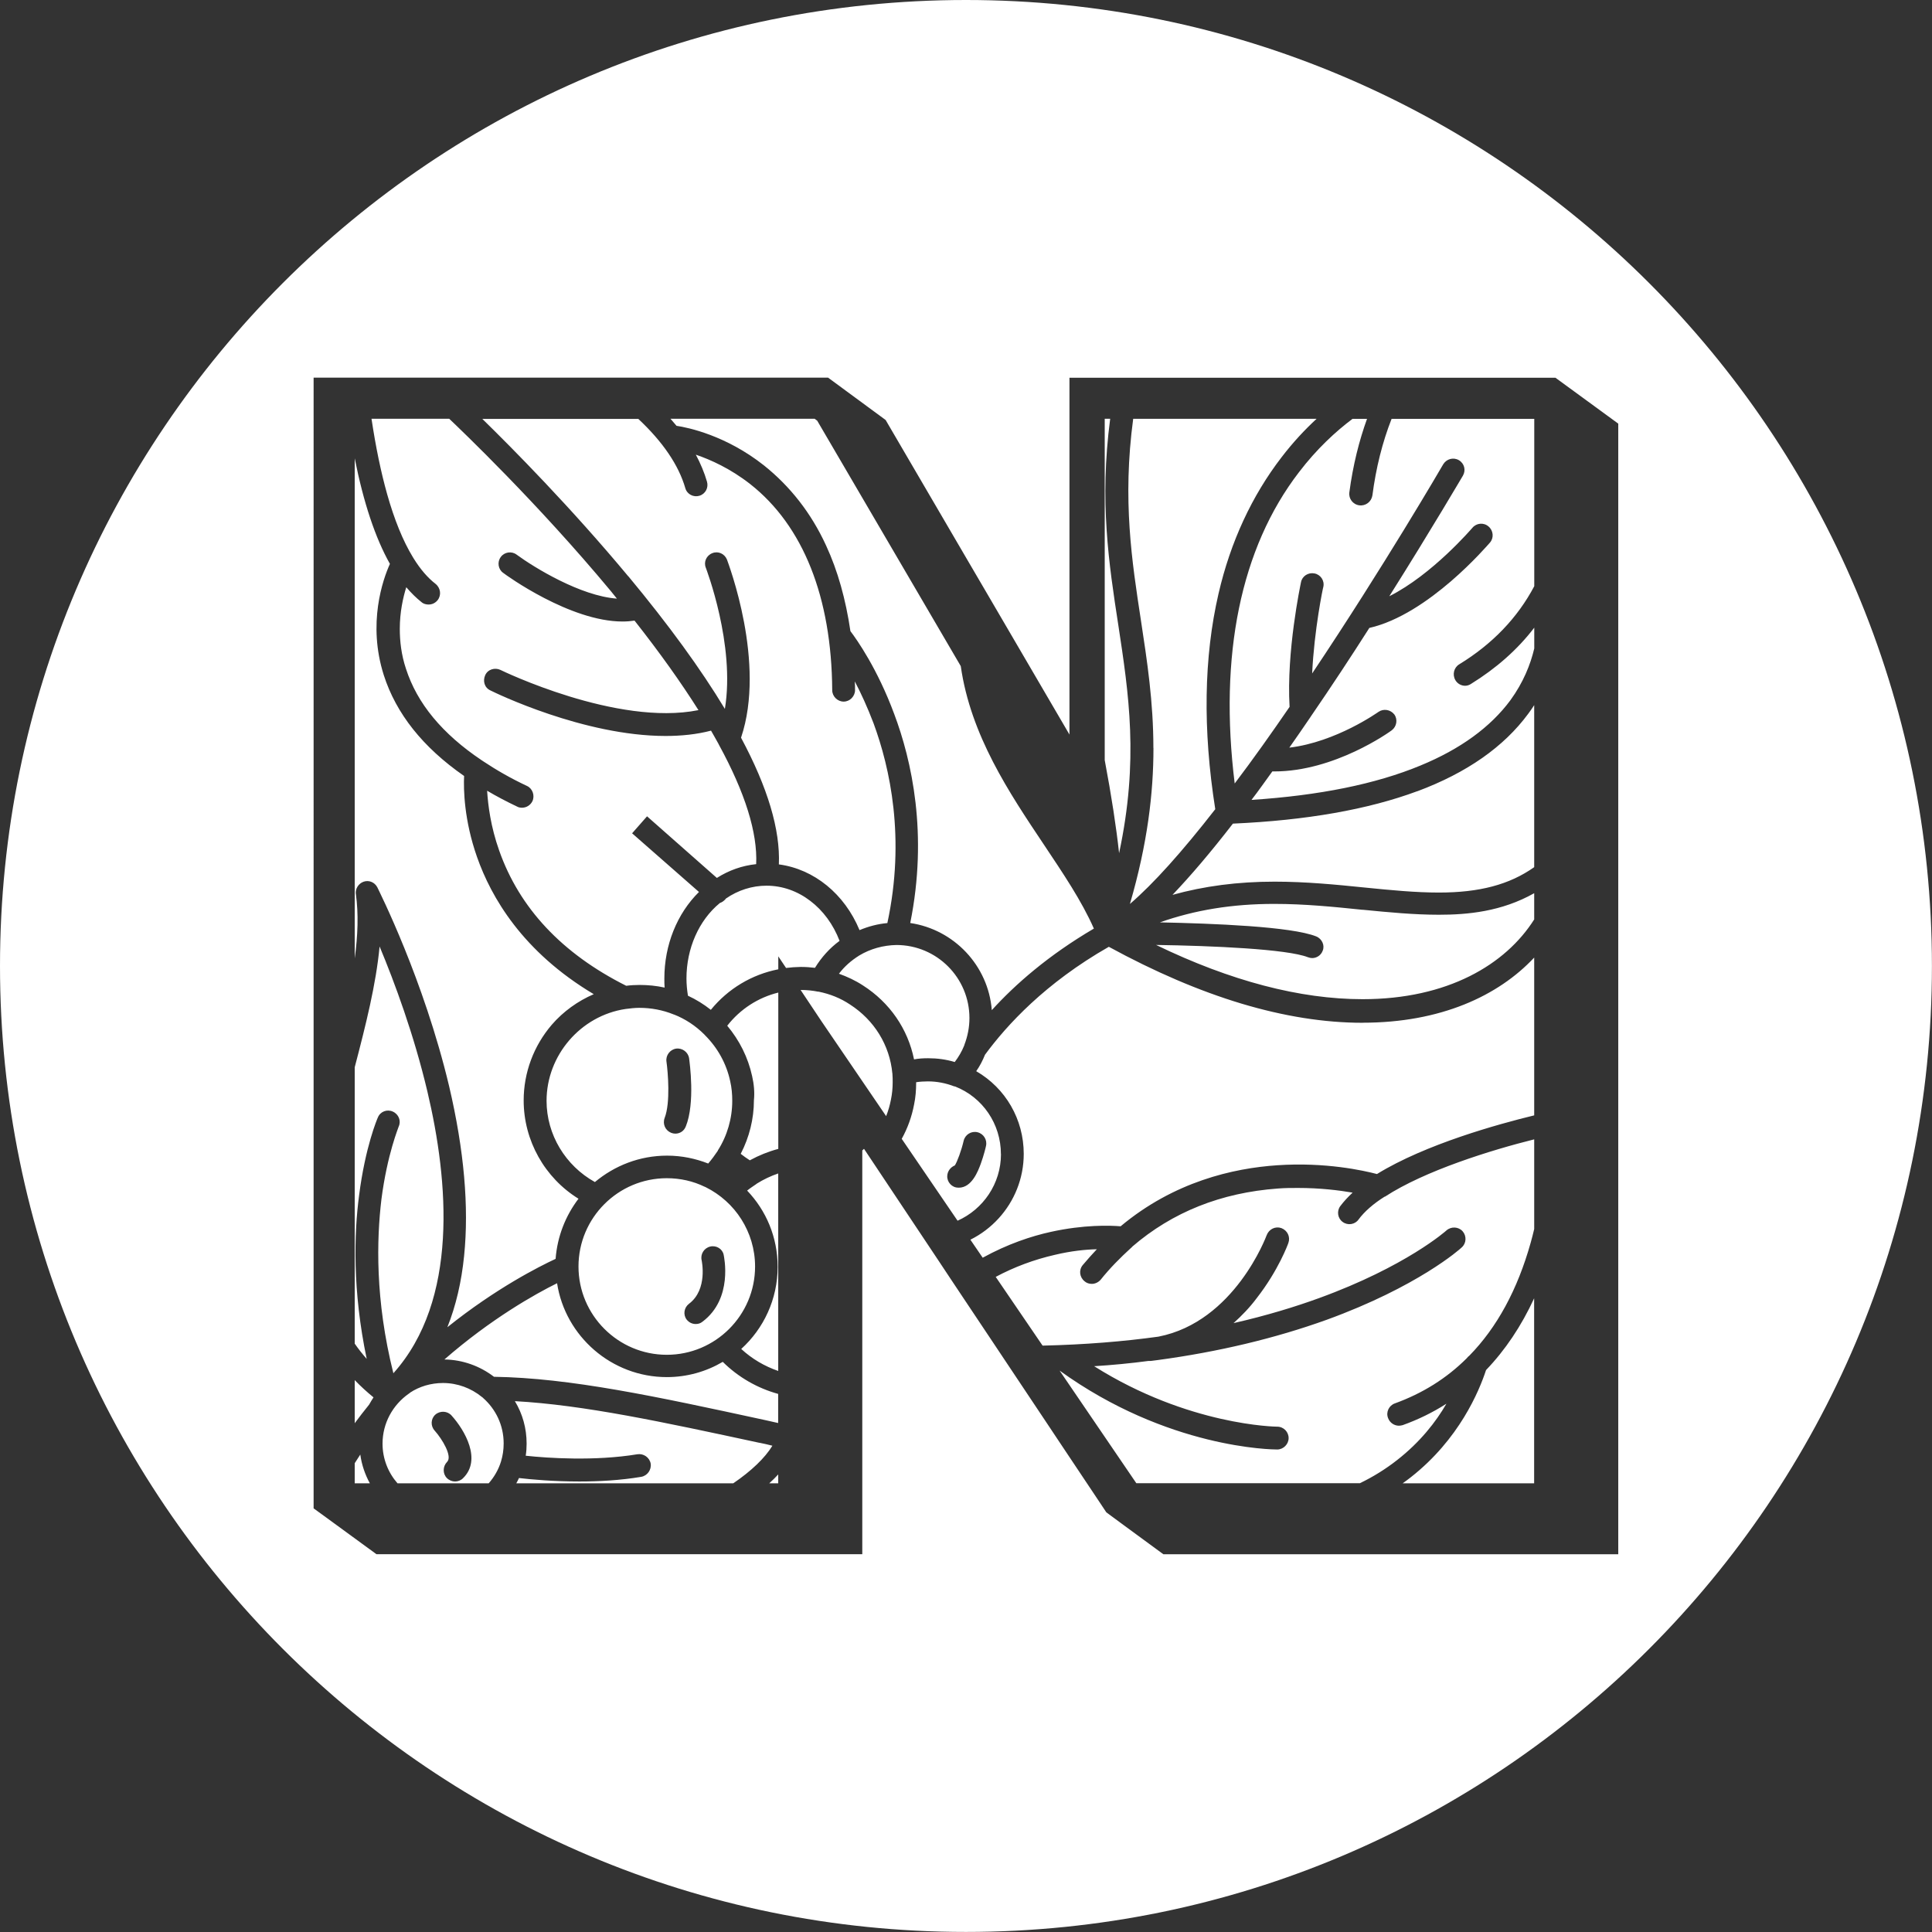 <?xml version="1.0" encoding="UTF-8"?>
<svg id="Layer_2" data-name="Layer 2" xmlns="http://www.w3.org/2000/svg" viewBox="0 0 301.31 301.31">
  <rect x="0" y="0" width="301.31" height="301.31" fill="#333333" stroke="none"/>
  <defs>
    <style>
      .cls-1 {
        fill: #fff;
        stroke-width: 0px;
      }
    </style>
  </defs>
  <g id="Layer_1-2" data-name="Layer 1">
    <path class="cls-1" d="M109.89,185.08c-1.78-.87-3.79-1.33-5.9-1.33-7.59,0-13.77,6.18-13.77,13.77s6.18,13.77,13.77,13.77,13.77-6.17,13.77-13.77c0-2.7-.79-5.23-2.14-7.36-1.35-2.14-3.28-3.87-5.54-5-.04-.04-.14-.04-.18-.09ZM112.86,195.69c.05.28,1.51,6.82-3.29,10.43-.32.27-.69.37-1.06.37-.55,0-1.05-.23-1.42-.69-.59-.78-.41-1.88.37-2.47,2.97-2.24,1.97-6.72,1.97-6.77-.23-.96.37-1.92,1.33-2.15.96-.23,1.92.37,2.1,1.28ZM55.32,221.96c.72-.97,1.47-1.94,2.24-2.89.23-.41.46-.78.69-1.14-1.05-.86-2.02-1.75-2.93-2.69v6.72ZM55.49,139.42c-.09-.82.42-1.64,1.24-1.92.82-.27,1.69.09,2.11.87.27.59,7.23,14.32,11.21,31.06,2.33,9.93,3.11,18.8,2.33,26.44-.41,4.07-1.28,7.78-2.61,11.12,7.59-6.08,14.32-9.47,16.88-10.66.27-3.52,1.56-6.73,3.57-9.38-5.26-3.25-8.55-9.06-8.55-15.33,0-4.34,1.56-8.51,4.39-11.81,1.78-2.06,4.07-3.7,6.54-4.76-11.12-6.63-16.01-15.14-18.21-21.41-2.01-5.72-2.11-10.52-2.01-12.62-6.45-4.48-10.61-9.74-12.53-15.74-2.56-8.05-.14-14.91.96-17.34-2.28-4.05-4.11-9.54-5.49-16.46v77.98c.49-3.55.61-6.92.18-10.05ZM55.32,228.19v3.14h2.36c-.75-1.37-1.27-2.88-1.49-4.48-.3.45-.58.9-.87,1.35ZM59.48,187.09c-.73,6.13-1.01,15.6,1.87,27.08,10.21-11.39,8.61-29.97,5.31-43.92-2.11-8.92-5.13-17.06-7.46-22.64-.56,5.94-2.16,12.27-3.88,18.84v43.1c.56.81,1.19,1.61,1.87,2.38-2.24-10.7-1.97-19.58-1.19-25.48.96-7.59,2.84-11.98,2.93-12.17.37-.92,1.42-1.33,2.33-.92.92.41,1.33,1.46.92,2.33,0,.09-1.78,4.26-2.7,11.39ZM118.45,225.02c-15.09-3.25-27.4-5.91-38.15-6.5,1.19,1.97,1.83,4.21,1.83,6.63,0,.65-.04,1.24-.14,1.88,3.39.37,10.79.87,17.43-.23.96-.14,1.88.5,2.06,1.46.14.96-.51,1.88-1.46,2.06-3.25.55-6.63.73-9.66.73-4.07,0-7.55-.32-9.42-.54-.13.28-.27.56-.42.82h33.84c2.79-1.9,4.94-3.94,6.1-5.86-.68-.18-1.32-.32-2.01-.46ZM75.35,218.02c-.09-.05-.14-.14-.23-.18-1.64-1.33-3.75-2.15-6.04-2.15-.94,0-1.85.14-2.72.39-.86.26-1.68.63-2.4,1.11-.09.09-.14.14-.23.18-2.47,1.74-4.07,4.58-4.07,7.78,0,2.36.88,4.52,2.33,6.18h14.23c.85-.97,1.52-2.12,1.91-3.38.28-.92.42-1.83.42-2.84,0-2.84-1.24-5.35-3.21-7.09ZM72.2,230.55c-.32.32-.78.5-1.23.5s-.92-.18-1.28-.54c-.68-.69-.64-1.83.04-2.52.87-.87-.78-3.57-1.92-4.85-.69-.73-.64-1.88.09-2.52.73-.64,1.88-.59,2.52.14,2.06,2.28,4.76,6.91,1.78,9.79ZM98,89.88c6.27,7.55,11.3,14.46,15.05,20.68,1.65-10.02-2.93-21.87-2.97-22.01-.37-.91.09-1.92,1.01-2.28.92-.37,1.92.09,2.29,1.01.23.68,6.13,16.1,2.19,27.77,4.17,7.78,6.13,14.37,5.9,19.76,5.5.73,10.25,4.62,12.58,10.25,1.42-.59,2.83-.96,4.34-1.1,2.84-13.22.41-24.2-2.15-31.15-.96-2.52-1.97-4.72-2.93-6.54.04.46.04.92.04,1.37,0,.48-.21.92-.53,1.25-.32.33-.77.53-1.25.53-.96,0-1.78-.82-1.78-1.78-.09-14.5-4.53-25.66-12.81-32.16-3.1-2.42-6.17-3.79-8.46-4.57.73,1.37,1.33,2.79,1.74,4.21.27.92-.23,1.92-1.19,2.2-.92.27-1.92-.23-2.19-1.19-1.04-3.6-3.52-7.23-7.33-10.8h-24.33c4.59,4.48,13.83,13.81,22.78,24.57ZM119.14,72.58c4.07,3.25,7.36,7.41,9.69,12.49,1.83,3.94,3.07,8.42,3.8,13.36,1.01,1.33,4.21,5.86,6.82,12.9,2.74,7.27,5.31,18.76,2.51,32.62,6.82,1.01,12.17,6.63,12.72,13.59,3.66-4.03,8.83-8.56,15.92-12.72-1.92-4.35-4.8-8.6-7.82-13.13-5.37-8.03-11.4-17-12.94-27.8l-22.39-38.28-.4-.3h-22.48c.32.37.63.73.94,1.1,1.83.27,7.73,1.51,13.63,6.17ZM174.4,97.43c-1.46-9.48-2.95-19.21-1.26-32.12h-.85v53.24c1.06,5.62,1.8,10.45,2.24,14.51,3.11-14.54,1.51-24.84-.13-35.63ZM179.89,116.66c0,7.02-.92,14.88-3.67,24.32,1.83-1.58,3.86-3.6,6.08-6.07,2.22-2.47,4.63-5.37,7.23-8.71-1.97-12.44-1.78-23.74.51-33.62,1.87-8.1,5.22-15.28,9.83-21.27,1.8-2.35,3.66-4.33,5.46-5.99h-28.6c-1.7,12.68-.2,22.23,1.22,31.52.95,6.25,1.93,12.58,1.93,19.82ZM119.97,231.33h1.4v-1.38c-.43.47-.9.93-1.4,1.38ZM64.37,86.86s.09.13.14.23c1.05,1.69,2.19,3.02,3.43,3.98.78.64.92,1.74.32,2.52-.37.46-.87.69-1.42.69-.37,0-.78-.09-1.1-.37-.82-.65-1.6-1.42-2.38-2.33-.51,1.64-1.01,3.89-1.01,6.49,0,1.92.23,4.03.96,6.22.87,2.7,2.28,5.24,4.25,7.62,1.97,2.38,4.49,4.6,7.55,6.65.09.04.18.14.27.18,2.06,1.37,4.3,2.66,6.82,3.84.87.41,1.24,1.51.83,2.38-.32.64-.96,1.01-1.61,1.01-.27,0-.54-.04-.78-.18-1.64-.78-3.2-1.6-4.67-2.47.14,2.24.55,5.58,1.88,9.33,3.16,8.97,9.79,16.06,19.81,21.09.68-.09,1.42-.13,2.1-.13,1.33,0,2.61.13,3.89.41-.04-.46-.04-.96-.04-1.42,0-5.21,1.97-10.11,5.4-13.49l-10.43-9.15,2.33-2.65,10.89,9.61c1.88-1.19,3.93-1.92,6.13-2.15.23-4.89-1.73-11.16-5.81-18.62-.05-.09-.05-.14-.09-.18-.37-.65-.73-1.33-1.14-2.02-2.24.59-4.67.83-7.09.83-12.76,0-26.58-6.73-27.31-7.1-.92-.41-1.23-1.46-.82-2.38.41-.92,1.51-1.23,2.38-.82.18.09,18.16,8.83,30.88,6.27-2.74-4.34-6.04-8.97-9.97-13.96-.59.09-1.23.14-1.87.14-8.19,0-18.17-7.23-18.62-7.59-.78-.55-.96-1.69-.37-2.47.55-.78,1.69-.96,2.47-.37,2.74,2.01,9.97,6.45,15.64,6.86-.32-.41-.64-.78-.96-1.19-11.43-13.75-23.36-25.12-25.19-26.86h-12.12c.66,4.4,1.47,8.32,2.43,11.73,1.13,4.01,2.47,7.3,4,9.82ZM109.93,161.43l-.04-.05-.04-.04c-1.37-1.37-2.97-2.42-4.71-3.11h-.04q-.05-.04-.09-.04c-1.69-.68-3.48-1.01-5.31-1.01-.73,0-1.42.09-2.15.18-7,1.05-12.31,7.23-12.31,14.32,0,5.26,2.93,10.11,7.54,12.67,3.07-2.56,6.96-4.12,11.26-4.12,2.29,0,4.44.46,6.41,1.23.55-.64,1.05-1.32,1.51-2.01v-.04c1.46-2.29,2.24-4.99,2.24-7.73,0-1.05-.09-2.06-.32-3.06-.59-2.75-1.97-5.22-3.94-7.18ZM106.96,175.66c-.27.73-.92,1.14-1.64,1.14-.23,0-.41-.04-.65-.13-.91-.37-1.37-1.37-1.01-2.33.92-2.38.51-7.14.28-8.78-.14-.96.55-1.88,1.51-2.02.96-.13,1.88.55,2.02,1.51.09.69.96,6.96-.51,10.62ZM139.81,147.38c-2.06.04-4.07.59-5.81,1.64-1.24.78-2.29,1.69-3.16,2.84,1.28.46,2.56,1.05,3.75,1.83,4.16,2.66,7,6.77,7.96,11.53.73-.14,1.46-.18,2.19-.18,1.42,0,2.79.18,4.16.59.59-.78,1.1-1.64,1.47-2.56,0-.04.04-.09.04-.14.5-1.32.78-2.69.78-4.16,0-6.27-5.08-11.39-11.4-11.39ZM150.65,0C67.45,0,0,67.45,0,150.65s67.45,150.65,150.65,150.65,150.65-67.45,150.65-150.65S233.86,0,150.65,0ZM252.39,242.4h-70.95l-6.69-4.91-2.21-1.63-1.15-1.73-6.1-9.14-1.63-2.45-6.05-9.07-2.4-3.6-5-7.49-2-3-1.81-2.73-11.65-17.48c-.09.08-.18.17-.27.25v62.97H58.71l-7.9-5.77-1.9-1.38V58.9h80.24l8.97,6.6,12.93,22.13,2.61,4.46,13.13,22.47v-55.65h75.79l2.89,2.11,6.91,5.05v176.34ZM212.5,159.51c-5.97,0-12.28-1.01-18.89-2.99-6.61-1.99-13.51-4.95-20.68-8.86-9.93,5.67-15.92,12.22-19.31,16.83-.37.92-.82,1.79-1.37,2.57,4.58,2.65,7.41,7.5,7.41,12.9,0,3.86-1.49,7.4-3.91,10.05-1.25,1.37-2.74,2.5-4.41,3.33l1.92,2.81c3.91-2.15,7.61-3.37,10.62-4.03,5.17-1.14,9.24-1.01,10.89-.87,8.32-6.96,17.57-9.06,24.43-9.52,7.5-.51,13.45.82,15.55,1.37,7.56-4.66,18.99-7.81,24.52-9.15v-24.61c-5.6,5.98-14.6,10.16-26.76,10.16ZM215.94,186.63c-1.74,1.09-3.16,2.33-4.07,3.57-.55.78-1.69.96-2.47.37-.78-.55-.96-1.69-.37-2.47.55-.73,1.19-1.42,1.92-2.1-2.15-.37-5.08-.73-8.51-.73-1.01,0-2.06,0-3.16.09-8.83.65-16.42,3.66-22.69,9.06-.04.09-.14.13-.23.23-1.65,1.51-3.25,3.11-4.71,4.94-.37.41-.87.64-1.37.64-.42,0-.83-.13-1.14-.41-.78-.64-.92-1.74-.28-2.52.73-.87,1.47-1.69,2.2-2.47-1.79.04-4.03.27-6.54.87-3.24.74-6.33,1.89-9.23,3.44l7.31,10.72c6.62-.15,12.65-.65,18.07-1.4,11.89-2.33,16.83-15.7,16.88-15.83.37-.96,1.37-1.42,2.29-1.1.96.37,1.42,1.37,1.1,2.29-.05.18-1.56,4.3-4.95,8.64-1.09,1.46-2.33,2.74-3.61,3.89,5.22-1.19,9.65-2.56,13.31-3.89,13.59-4.94,19.86-10.52,19.9-10.57.73-.64,1.88-.59,2.52.14.64.73.59,1.87-.14,2.51-.27.28-6.86,6.13-21.09,11.3-8.01,2.88-16.83,4.99-26.31,6.27-.37.05-.73.09-1.09.14h-.37c-2.79.37-5.58.64-8.47.82,14.73,9.29,28.41,9.43,28.55,9.43,1.01,0,1.78.82,1.78,1.78s-.82,1.78-1.78,1.78c-.73,0-17.1-.14-33.94-12.31l11.97,17.57h34.86c2.08-1,4.02-2.21,5.82-3.62,3.57-2.79,6.04-5.94,7.68-8.78-2.15,1.37-4.39,2.47-6.82,3.34-.18.05-.41.09-.59.09-.73,0-1.42-.46-1.69-1.19-.37-.92.14-1.97,1.06-2.29,4.3-1.56,8.05-3.89,11.21-7.04.14-.18.28-.32.41-.41,4.3-4.39,7.51-10.29,9.56-17.61.2-.72.39-1.44.55-2.14v-13.98c-6.73,1.68-17.06,4.88-23.28,8.94h-.04ZM220.05,230.37c-.42.33-.85.65-1.29.96h20.5v-28.85c-2,4.34-4.52,8.09-7.5,11.19-1.1,3.35-4.21,10.8-11.71,16.7ZM212.5,141.89c-4.44-.46-9.01-.92-13.77-.92-6.58,0-12.39.96-17.84,2.88,8.33.18,20.49.64,24.38,2.19.92.37,1.37,1.42,1.01,2.24-.27.73-.96,1.14-1.64,1.14-.18,0-.41-.04-.65-.13-3.24-1.28-14.96-1.79-23.69-1.92,11.62,5.63,22.46,8.46,32.21,8.46,13.25,0,22.3-5.39,26.76-12.44v-4.09c-5.1,2.88-10.4,3.36-14.87,3.36-3.84,0-7.73-.37-11.89-.78ZM214.02,77.3c-.14.96-1.06,1.64-2.02,1.51-1.01-.13-1.69-1.05-1.56-2.01.57-4.3,1.54-8.1,2.76-11.48h-2.26c-2.6,1.95-5.57,4.67-8.36,8.33-9.11,11.85-12.49,28.59-10.02,48.54,2.88-3.8,5.76-7.87,8.56-11.95-.51-8.64,1.69-18.98,1.78-19.44.18-.96,1.14-1.56,2.1-1.37.96.18,1.61,1.14,1.38,2.11-.05.09-1.42,6.68-1.74,13.49,11.21-16.74,20.31-32.39,20.44-32.62.51-.83,1.56-1.14,2.43-.65.87.51,1.14,1.56.64,2.43-.09.13-4.76,8.14-11.48,18.8,6.73-3.38,12.86-10.57,12.95-10.66.64-.78,1.78-.87,2.52-.23.77.65.87,1.78.23,2.52-.21.23-2.6,3.03-6.09,6.04-3.5,3.01-8.09,6.22-12.72,7.27-2.83,4.44-5.9,9.11-9.1,13.77-.05.04-.05.09-.09.14-1.09,1.6-2.19,3.2-3.29,4.76,7.32-.87,13.82-5.53,13.91-5.58.78-.54,1.87-.36,2.47.41.55.78.37,1.88-.41,2.47-.37.28-8.92,6.41-18.3,6.41h-.32c-1.1,1.51-2.15,3.02-3.25,4.44,10.57-.69,19.39-2.47,26.35-5.36,6.22-2.56,10.93-5.99,14.04-10.2,2-2.76,3.12-5.55,3.71-8.06v-3.24c-2.62,3.43-5.95,6.35-9.88,8.78-.27.18-.59.28-.91.28-.59,0-1.19-.32-1.51-.87-.51-.87-.23-1.97.59-2.47,5.19-3.17,9.11-7.27,11.71-12.19v-26.1h-22.25c-1.44,3.67-2.44,7.66-3,11.99ZM221.05,123.39c-7.7,2.86-17.3,4.55-28.77,5.06-1.71,2.21-3.36,4.25-4.93,6.1-1.57,1.85-3.07,3.52-4.49,5.01,4.94-1.37,10.16-2.06,15.92-2.06,4.89,0,9.56.46,14.09.92,4.07.41,7.91.78,11.53.78,6.31,0,10.99-1.22,14.87-3.96v-25.27c-.28.44-.59.89-.92,1.33-3.82,5.19-9.61,9.23-17.3,12.1ZM156.1,180c0-4.71-2.84-8.88-7.18-10.57h-.09c-1.33-.51-2.7-.78-4.12-.78-.59,0-1.24.04-1.83.13v.09c0,1.14-.09,2.29-.32,3.38-.36,1.9-1.01,3.71-1.93,5.36l8.71,12.77c3.98-1.77,6.77-5.76,6.77-10.4ZM149.51,185.22h-.09c-.96,0-1.74-.87-1.69-1.83.04-.78.55-1.37,1.19-1.64.37-.59,1.01-2.29,1.37-3.84.23-.96,1.19-1.56,2.15-1.33.96.23,1.56,1.19,1.33,2.15,0,.05-.32,1.42-.82,2.79-.41,1.09-1.37,3.71-3.43,3.71ZM113.41,159.96c1.92,2.29,3.25,4.95,3.89,7.87.28,1.23.41,2.51.28,3.75,0,2.93-.73,5.81-2.06,8.37.46.37.92.68,1.42,1.01,1.41-.77,2.9-1.37,4.44-1.78v-24.38c-3.13.77-5.93,2.57-7.96,5.17ZM103.99,214.77c-8.6,0-15.83-6.36-17.11-14.64-3.43,1.69-10.34,5.58-17.57,11.89,2.88.04,5.58,1.05,7.73,2.7,11.89.18,25.25,3.06,42.13,6.72.73.17,1.46.33,2.19.49v-4.54c-3.23-.89-6.22-2.6-8.64-5-2.56,1.51-5.54,2.38-8.74,2.38ZM139.17,167.42c-.41-4.43-2.83-8.32-6.59-10.75-1.51-1.01-3.11-1.64-4.89-2.01h-.09c-.9-.18-1.8-.27-2.74-.27l3.24,4.86,10.1,14.82c.33-.82.58-1.69.75-2.58.18-.87.27-1.78.27-2.7,0-.41,0-.87-.04-1.32v-.05ZM117.94,184.67c-.46.32-.96.64-1.42,1.01,2.97,3.11,4.76,7.27,4.76,11.89,0,5.08-2.2,9.65-5.68,12.81,1.67,1.54,3.64,2.7,5.77,3.43v-30.8c-1.18.4-2.31.94-3.38,1.61,0,.04-.05.04-.05.04ZM130.94,146.74c-.99-2.59-2.59-4.74-4.57-6.24-1.97-1.51-4.33-2.37-6.82-2.37-2.24,0-4.44.69-6.36,2.02-.04.09-.09.13-.14.18-.23.23-.5.41-.78.5-3.29,2.7-5.21,7.1-5.21,11.76,0,.92.09,1.83.23,2.7,1.28.59,2.47,1.33,3.57,2.2,2.69-3.3,6.4-5.51,10.52-6.32v-2.02l1.21,1.81c.75-.09,1.51-.15,2.27-.16.78,0,1.51.05,2.24.14,1.01-1.64,2.29-3.07,3.84-4.21Z"/>
  </g>
</svg>